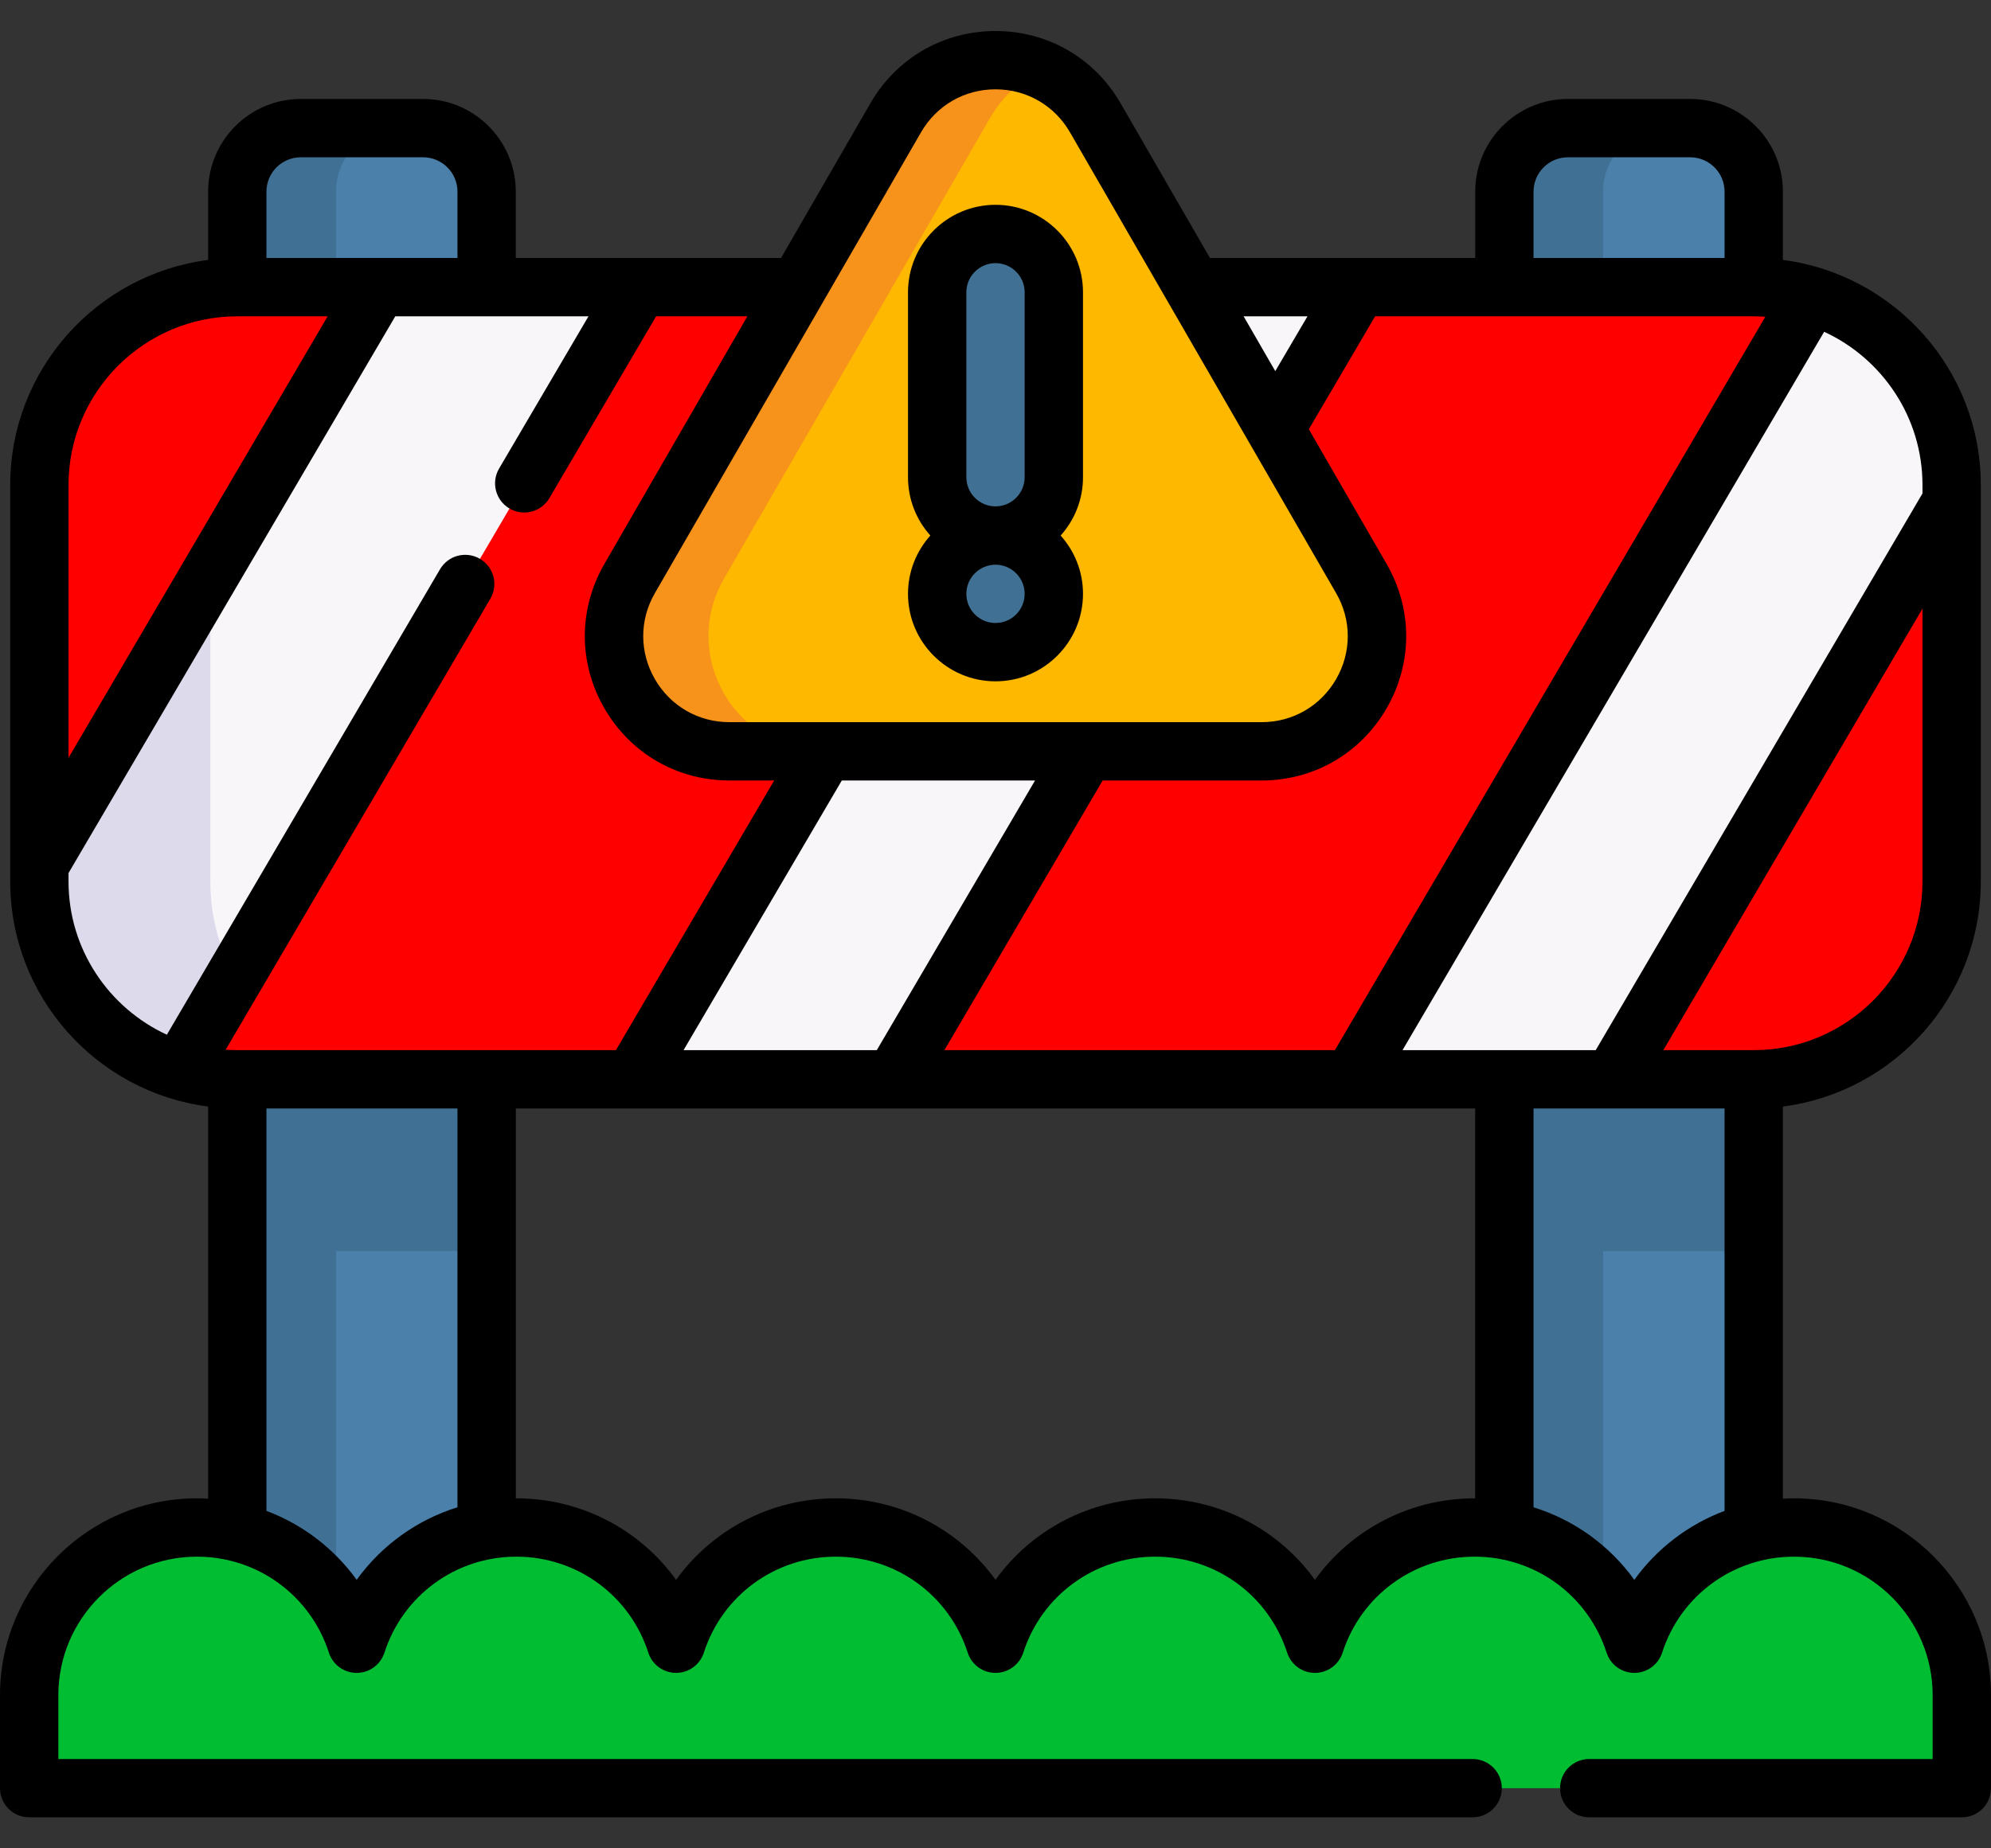 <svg width="56" height="52" viewBox="0 0 56 52" fill="none" xmlns="http://www.w3.org/2000/svg">
<rect x="0" y="0" width="56" height="52" fill="#333333" stroke="none"/>
<path d="M13.687 5.391V46.925C13.687 47.911 12.887 48.711 11.901 48.711H8.461C7.474 48.711 6.674 47.911 6.674 46.925V5.391C6.674 4.404 7.474 3.604 8.461 3.604H11.901C12.887 3.604 13.687 4.405 13.687 5.391Z" fill="#4A80AA"/>
<path d="M6.674 27.872H13.687V35.196H6.674V27.872Z" fill="#407093"/>
<path d="M11.236 48.711H8.461C7.474 48.711 6.674 47.911 6.674 46.924V5.391C6.674 4.404 7.474 3.604 8.461 3.604H11.236C10.249 3.604 9.45 4.404 9.45 5.391V46.924C9.45 47.911 10.249 48.711 11.236 48.711Z" fill="#407093"/>
<path d="M49.326 5.391V46.925C49.326 47.911 48.526 48.711 47.54 48.711H44.1C43.113 48.711 42.313 47.911 42.313 46.925V5.391C42.313 4.404 43.113 3.604 44.1 3.604H47.54C48.526 3.604 49.326 4.405 49.326 5.391Z" fill="#4A80AA"/>
<path d="M42.313 27.872H49.326V35.196H42.313V27.872Z" fill="#407093"/>
<path d="M46.875 48.711H44.1C43.114 48.711 42.313 47.911 42.313 46.924V5.391C42.313 4.404 43.114 3.604 44.1 3.604H46.875C45.889 3.604 45.089 4.404 45.089 5.391V46.924C45.089 47.911 45.889 48.711 46.875 48.711Z" fill="#407093"/>
<path d="M54.893 13.645V24.798C54.893 27.873 52.401 30.366 49.326 30.366H45.351L42.843 28.039L38.016 30.366H25.13L23.3 28.108L17.793 30.366H6.674C6.109 30.366 5.563 30.281 5.049 30.124C3.908 29.776 5.044 25.996 4.344 25.065C3.644 24.134 1.107 26.053 1.107 24.798V13.645C1.107 10.571 3.6 8.078 6.674 8.078H10.649L12.386 10.726L17.985 8.078H30.87L32.93 10.032L38.207 8.078H49.326C49.892 8.078 50.437 8.162 50.951 8.32C52.258 8.718 51.283 11.113 51.987 12.252C52.512 13.101 54.893 12.573 54.893 13.645Z" fill="#FF0000"/>
<path d="M11.482 30.365H6.674C6.108 30.365 5.563 30.28 5.049 30.124C3.288 28.364 4.274 26.071 4.274 23.561L1.107 24.339V13.645C1.107 10.571 3.6 8.078 6.674 8.078H11.482C8.407 8.078 5.916 10.571 5.916 13.645V24.798C5.916 27.873 8.407 30.365 11.482 30.365Z" fill="#FF0000"/>
<path d="M17.985 8.078L6.602 27.477L5.049 30.124C2.767 29.429 1.107 27.307 1.107 24.798V24.339L5.916 16.143L10.608 8.147L10.649 8.078H17.985V8.078Z" fill="#F9F6F9"/>
<path d="M38.207 8.078L25.13 30.366H17.793L30.87 8.078H38.207Z" fill="#F9F6F9"/>
<path d="M54.893 13.645V14.105L45.351 30.365H38.016L50.951 8.32C53.233 9.014 54.893 11.136 54.893 13.645Z" fill="#F9F6F9"/>
<path d="M5.916 24.798C5.916 25.77 6.164 26.683 6.602 27.477L5.049 30.124C2.767 29.429 1.107 27.307 1.107 24.798V24.339L5.916 16.143V24.798Z" fill="#DDDAEC"/>
<path d="M11.482 8.078C11.184 8.078 10.892 8.101 10.608 8.147L10.648 8.078H11.482Z" fill="#DDDAEC"/>
<path d="M0.82 47.693C0.82 45.087 2.933 42.974 5.54 42.974C7.641 42.974 9.42 44.347 10.032 46.244C10.644 44.347 12.423 42.974 14.524 42.974C16.625 42.974 18.404 44.347 19.016 46.244C19.628 44.347 21.407 42.974 23.508 42.974C25.609 42.974 27.388 44.347 28 46.244C28.612 44.347 30.391 42.974 32.492 42.974C34.593 42.974 36.372 44.347 36.984 46.244C37.596 44.347 39.375 42.974 41.476 42.974C43.577 42.974 45.356 44.347 45.968 46.244C46.58 44.347 48.359 42.974 50.46 42.974C53.067 42.974 55.18 45.087 55.18 47.693V50.307H0.82V47.693Z" fill="#00BD32"/>
<path d="M16.741 43.525C15.251 44.32 14.237 45.888 14.237 47.694V50.307H0.82V47.694C0.82 45.087 2.933 42.974 5.54 42.974C7.641 42.974 9.421 44.348 10.032 46.245C10.644 44.348 12.422 42.974 14.524 42.974C15.325 42.974 16.08 43.173 16.741 43.525Z" fill="#00BD32"/>
<path d="M25.193 3.314L17.71 16.276C16.462 18.437 18.021 21.138 20.517 21.138H35.484C37.979 21.138 39.538 18.437 38.291 16.276L30.807 3.314C29.56 1.153 26.441 1.153 25.193 3.314Z" fill="#FFB800"/>
<path d="M29.329 1.974C28.738 2.236 28.214 2.682 27.85 3.313L20.366 16.275C19.119 18.436 20.678 21.137 23.173 21.137H20.516C18.021 21.137 16.462 18.436 17.709 16.275L25.193 3.313C26.076 1.783 27.898 1.336 29.329 1.974Z" fill="#F7931A"/>
<path d="M28 15.066C27.094 15.066 26.359 14.332 26.359 13.426V8.223C26.359 7.317 27.094 6.582 28 6.582C28.906 6.582 29.641 7.317 29.641 8.223V13.426C29.641 14.332 28.906 15.066 28 15.066Z" fill="#407093"/>
<path d="M28 18.348C27.094 18.348 26.359 17.613 26.359 16.707C26.359 15.801 27.094 15.066 28 15.066C28.906 15.066 29.641 15.801 29.641 16.707C29.641 17.613 28.906 18.348 28 18.348Z" fill="#407093"/>
<path d="M50.46 42.153C50.355 42.153 50.25 42.157 50.146 42.163V31.131C53.282 30.727 55.713 28.041 55.713 24.797V13.646C55.713 10.402 53.282 7.717 50.147 7.313V5.391C50.147 3.953 48.977 2.784 47.539 2.784H44.1C42.663 2.784 41.493 3.953 41.493 5.391V7.258H34.032L31.517 2.903C30.783 1.632 29.468 0.873 28 0.873C26.532 0.873 25.217 1.632 24.483 2.903L21.968 7.258H14.507V5.391C14.507 3.953 13.338 2.784 11.9 2.784H8.461C7.023 2.784 5.854 3.953 5.854 5.391V7.313C2.718 7.717 0.287 10.402 0.287 13.646V24.797C0.287 28.042 2.718 30.727 5.854 31.131V42.163C5.75 42.157 5.645 42.153 5.54 42.153C2.485 42.153 0 44.638 0 47.693V50.307C0 50.76 0.367 51.127 0.82 51.127H41.42C41.873 51.127 42.241 50.76 42.241 50.307C42.241 49.854 41.873 49.487 41.42 49.487H1.641V47.693C1.641 45.543 3.39 43.794 5.54 43.794C7.239 43.794 8.73 44.88 9.251 46.495C9.36 46.834 9.676 47.064 10.032 47.064C10.388 47.064 10.703 46.834 10.813 46.495C11.334 44.88 12.825 43.794 14.524 43.794C16.223 43.794 17.714 44.88 18.235 46.495C18.345 46.834 18.66 47.064 19.016 47.064C19.372 47.064 19.687 46.834 19.797 46.495C20.318 44.88 21.809 43.794 23.508 43.794C25.207 43.794 26.698 44.88 27.219 46.495C27.328 46.834 27.644 47.064 28 47.064C28.356 47.064 28.672 46.834 28.781 46.495C29.302 44.88 30.793 43.794 32.492 43.794C34.191 43.794 35.682 44.88 36.203 46.495C36.313 46.834 36.628 47.064 36.984 47.064C37.34 47.064 37.656 46.834 37.765 46.495C38.286 44.88 39.777 43.794 41.476 43.794C43.175 43.794 44.666 44.88 45.187 46.495C45.297 46.834 45.612 47.064 45.968 47.064C46.324 47.064 46.64 46.834 46.749 46.495C47.27 44.88 48.761 43.794 50.46 43.794C52.61 43.794 54.359 45.543 54.359 47.693V49.487H44.699C44.246 49.487 43.879 49.854 43.879 50.307C43.879 50.76 44.246 51.127 44.699 51.127H55.18C55.633 51.127 56 50.76 56 50.307V47.693C56 44.638 53.515 42.153 50.46 42.153ZM49.326 29.544H46.784L54.073 17.123V24.797C54.073 27.415 51.943 29.544 49.326 29.544ZM54.073 13.646V13.882L44.882 29.544H39.448L51.307 9.334C52.938 10.086 54.073 11.735 54.073 13.646ZM29.112 21.958L24.661 29.544H19.226L23.677 21.958H29.112ZM31.014 21.958H35.484C36.952 21.958 38.267 21.198 39.001 19.927C39.735 18.655 39.735 17.137 39.001 15.866L36.813 12.076L38.677 8.899H49.326C49.436 8.899 49.545 8.904 49.653 8.911L37.546 29.544H26.563L31.014 21.958ZM43.133 5.391C43.133 4.858 43.567 4.425 44.1 4.425H47.539C48.072 4.425 48.506 4.858 48.506 5.391V7.258H43.133V5.391ZM36.775 8.899L35.869 10.441L34.979 8.899H36.775ZM25.904 3.724C26.341 2.966 27.125 2.513 28 2.513C28.875 2.513 29.659 2.966 30.096 3.724L37.58 16.686C38.018 17.444 38.018 18.349 37.58 19.107C37.143 19.864 36.359 20.317 35.484 20.317H20.516C19.641 20.317 18.857 19.864 18.42 19.107C17.982 18.349 17.982 17.444 18.42 16.686L25.904 3.724ZM8.461 4.425H11.9C12.433 4.425 12.867 4.858 12.867 5.391V7.258H7.494V5.391C7.494 4.858 7.928 4.425 8.461 4.425ZM6.674 8.899H9.216L1.927 21.32V13.646C1.927 11.028 4.057 8.899 6.674 8.899ZM1.927 24.797V24.562L11.118 8.899H16.552L14.037 13.183C13.808 13.574 13.939 14.077 14.33 14.306C14.46 14.383 14.603 14.419 14.744 14.419C15.025 14.419 15.3 14.274 15.452 14.014L18.454 8.899H21.021L16.999 15.866C16.265 17.137 16.265 18.655 16.999 19.927C17.733 21.198 19.048 21.958 20.516 21.958H21.775L17.324 29.544H6.674C6.564 29.544 6.455 29.539 6.347 29.532L13.792 16.844C14.021 16.454 13.89 15.951 13.5 15.722C13.109 15.493 12.607 15.623 12.377 16.014L4.693 29.11C3.062 28.357 1.927 26.708 1.927 24.797ZM10.032 44.446C9.395 43.562 8.511 42.888 7.494 42.506V31.185H12.867V42.405C11.725 42.76 10.73 43.477 10.032 44.446ZM36.984 44.446C35.964 43.03 34.312 42.153 32.492 42.153C30.672 42.153 29.02 43.03 28 44.446C26.98 43.03 25.328 42.153 23.508 42.153C21.688 42.153 20.036 43.03 19.016 44.446C17.996 43.03 16.343 42.153 14.524 42.153C14.518 42.153 14.513 42.154 14.508 42.154V31.185H41.492V42.154C41.487 42.154 41.482 42.153 41.476 42.153C39.657 42.153 38.004 43.03 36.984 44.446ZM45.968 44.446C45.27 43.477 44.275 42.76 43.133 42.405V31.185H48.506V42.506C47.489 42.888 46.605 43.562 45.968 44.446Z" fill="black"/>
<path d="M28 19.168C29.357 19.168 30.461 18.064 30.461 16.707C30.461 16.077 30.223 15.502 29.832 15.067C30.223 14.631 30.461 14.056 30.461 13.426V8.223C30.461 6.866 29.357 5.762 28 5.762C26.643 5.762 25.539 6.866 25.539 8.223V13.426C25.539 14.056 25.777 14.631 26.168 15.066C25.777 15.502 25.539 16.077 25.539 16.707C25.539 18.064 26.643 19.168 28 19.168ZM28 17.527C27.548 17.527 27.18 17.16 27.18 16.707C27.18 16.255 27.548 15.887 28 15.887C28.452 15.887 28.82 16.255 28.82 16.707C28.82 17.16 28.452 17.527 28 17.527ZM27.18 8.223C27.18 7.771 27.548 7.403 28 7.403C28.452 7.403 28.82 7.771 28.82 8.223V13.426C28.82 13.878 28.452 14.246 28 14.246C27.548 14.246 27.18 13.878 27.18 13.426V8.223Z" fill="black"/>
</svg>

